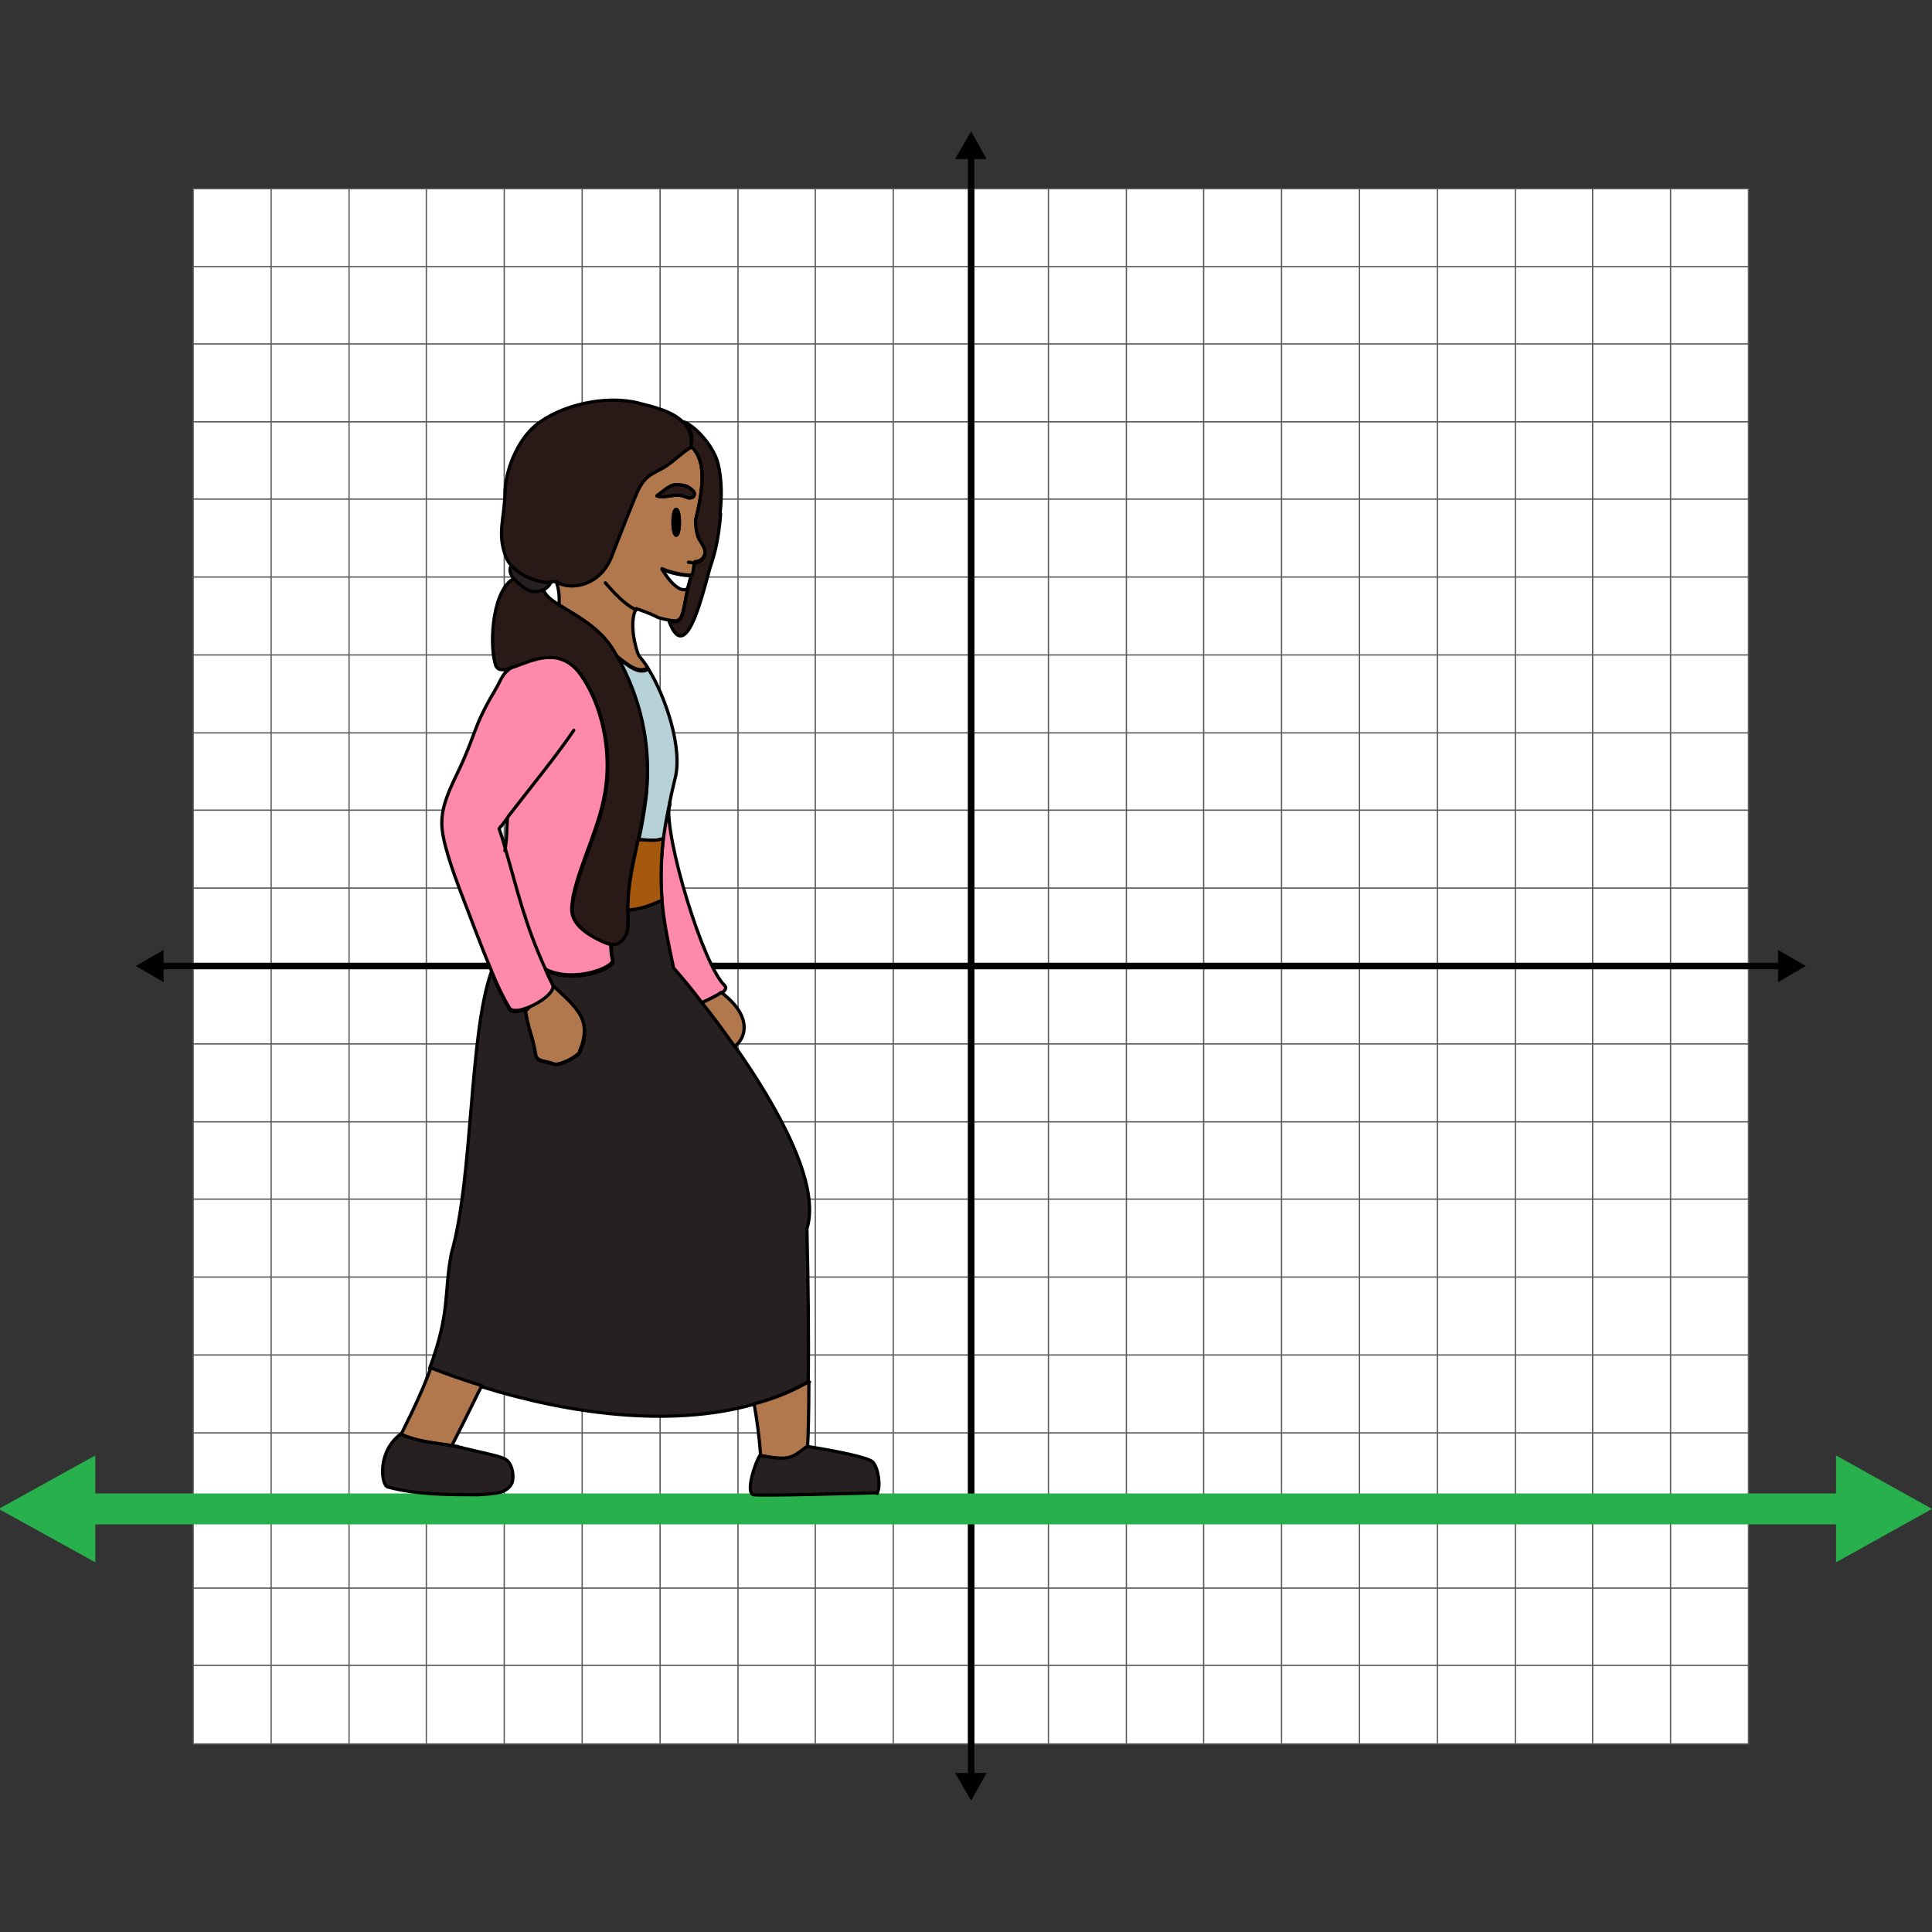 <?xml version="1.0" encoding="UTF-8"?><svg xmlns="http://www.w3.org/2000/svg" width="300" height="300" viewBox="0 0 300 300"><rect x="0" y="0" width="300" height="300" fill="#333333" stroke="none"/><defs><style>.cls-1{fill:#262120;}.cls-1,.cls-2,.cls-3,.cls-4,.cls-5,.cls-6,.cls-7,.cls-8,.cls-9{stroke-linecap:round;stroke-linejoin:round;stroke-width:.5px;}.cls-1,.cls-2,.cls-3,.cls-4,.cls-5,.cls-6,.cls-7,.cls-8,.cls-9,.cls-10{stroke:#000;}.cls-2{fill:#2a1a17;}.cls-11{stroke-width:.2px;}.cls-11,.cls-7,.cls-12{fill:#fff;}.cls-11,.cls-12{stroke:#58595b;}.cls-11,.cls-12,.cls-10{stroke-miterlimit:10;}.cls-3{fill:#a6580e;}.cls-4{fill:#b2784d;}.cls-5{fill:#b6d1d8;}.cls-6{fill:#ff89aa;}.cls-8,.cls-10{fill:none;}.cls-13,.cls-14{stroke-width:0px;}.cls-14{fill:#27b04b;}</style></defs><g id="Grid"><rect class="cls-11" x="30" y="29.3" width="241.5" height="241.5"/><line class="cls-11" x1="30" y1="258.6" x2="271.5" y2="258.6"/><line class="cls-11" x1="30" y1="246.6" x2="271.5" y2="246.6"/><line class="cls-11" x1="30" y1="234.5" x2="271.5" y2="234.5"/><line class="cls-11" x1="30" y1="222.5" x2="271.5" y2="222.5"/><line class="cls-11" x1="30" y1="210.4" x2="271.5" y2="210.4"/><line class="cls-11" x1="30" y1="198.3" x2="271.5" y2="198.3"/><line class="cls-11" x1="30" y1="186.2" x2="271.5" y2="186.2"/><line class="cls-11" x1="30" y1="174.2" x2="271.5" y2="174.2"/><line class="cls-11" x1="30" y1="162.1" x2="271.5" y2="162.1"/><line class="cls-12" x1="30" y1="150" x2="271.5" y2="150"/><line class="cls-11" x1="30" y1="137.9" x2="271.5" y2="137.9"/><line class="cls-11" x1="30" y1="125.8" x2="271.5" y2="125.8"/><line class="cls-11" x1="30" y1="113.8" x2="271.5" y2="113.8"/><line class="cls-11" x1="30" y1="101.7" x2="271.5" y2="101.7"/><line class="cls-11" x1="30" y1="89.6" x2="271.5" y2="89.6"/><line class="cls-11" x1="30" y1="77.5" x2="271.5" y2="77.5"/><line class="cls-11" x1="30" y1="65.5" x2="271.5" y2="65.5"/><line class="cls-11" x1="30" y1="53.4" x2="271.5" y2="53.4"/><line class="cls-11" x1="30" y1="41.4" x2="271.5" y2="41.4"/><line class="cls-11" x1="259.4" y1="29.3" x2="259.4" y2="270.7"/><line class="cls-11" x1="247.3" y1="29.3" x2="247.3" y2="270.7"/><line class="cls-11" x1="235.3" y1="29.3" x2="235.3" y2="270.7"/><line class="cls-11" x1="223.2" y1="29.3" x2="223.2" y2="270.7"/><line class="cls-11" x1="211.1" y1="29.3" x2="211.1" y2="270.7"/><line class="cls-11" x1="199" y1="29.3" x2="199" y2="270.7"/><line class="cls-11" x1="186.9" y1="29.3" x2="186.9" y2="270.7"/><line class="cls-11" x1="174.9" y1="29.3" x2="174.9" y2="270.7"/><line class="cls-11" x1="162.8" y1="29.3" x2="162.8" y2="270.7"/><line class="cls-12" x1="150.8" y1="29.3" x2="150.8" y2="270.7"/><line class="cls-11" x1="138.7" y1="29.3" x2="138.7" y2="270.7"/><line class="cls-11" x1="126.6" y1="29.3" x2="126.6" y2="270.7"/><line class="cls-11" x1="114.6" y1="29.3" x2="114.6" y2="270.7"/><line class="cls-11" x1="102.5" y1="29.3" x2="102.5" y2="270.7"/><line class="cls-11" x1="90.4" y1="29.3" x2="90.4" y2="270.7"/><line class="cls-11" x1="78.3" y1="29.3" x2="78.3" y2="270.7"/><line class="cls-11" x1="66.2" y1="29.3" x2="66.2" y2="270.7"/><line class="cls-11" x1="54.2" y1="29.3" x2="54.2" y2="270.7"/><line class="cls-11" x1="42.1" y1="29.3" x2="42.1" y2="270.7"/><line class="cls-10" x1="24.7" y1="150" x2="276.8" y2="150"/><polygon class="cls-13" points="25.4 152.5 21.1 150 25.4 147.5 25.4 152.5"/><polygon class="cls-13" points="276.1 152.5 280.4 150 276.1 147.5 276.1 152.5"/><line class="cls-10" x1="150.8" y1="23.9" x2="150.8" y2="276.1"/><polygon class="cls-13" points="148.3 24.7 150.8 20.4 153.2 24.7 148.3 24.7"/><polygon class="cls-13" points="148.3 275.3 150.8 279.6 153.2 275.3 148.3 275.3"/></g><g id="Lines"><polygon class="cls-14" points="300 234.3 285.1 226 285.1 231.9 14.8 231.9 14.8 226 -.2 234.3 14.8 242.6 14.8 236.7 285.1 236.7 285.1 242.6 300 234.3"/></g><g id="Latin"><path class="cls-1" d="M125.3,190.9c.2,8.3.3,17.1.2,23.8h-.2c-2.6,1.4-5.4,2.6-8.4,3.4-13,3.6-28.8,1.4-42.2-2.8-2.8-.8-5.4-1.8-8-2.8,3.3-8.9,2.2-11.8,3.4-17.9,3.4-11.9,2.7-33.8,6.2-43.7.9,2.3,1.9,4.3,2.8,5.8.2.3.5.4,1,.4s1.3-.2,2-.5l-.5.5c.6,3.5,1,3.3,1.6,6.8.2,1.1,1.7.9,2.8,1.4.8.3,3.8-1.2,4.1-2,1.9-4.7-.4-6.5-4.2-10.2-.4-.8-.8-1.6-1.1-2.4,4.4,2.2,10.6-.3,10.4-1.4-.3-1.4-.2-1.6-.3-2.7h0c.4,0,.8,0,1.1-.2.7-.3,1.2-1.1,1.4-1.9.2-.8.1-1.6.1-2.4,0-.3,0-.6,0-.9,2.1,0,3.5-.6,5.3-1.5.3,3.5,1,6.8,1.8,10.5h0c1.4,1.6,2.8,3.4,4.4,5.4,1.6,2.1,3.3,4.4,5,6.7,7.1,10.1,13.4,21.7,11.3,28.5Z"/><path class="cls-4" d="M90.1,163.2c-.3.8-3.2,2.3-4.1,2-1.1-.5-2.6-.3-2.8-1.4-.6-3.5-1-3.3-1.6-6.8l.5-.5,3.7-3.5c3.9,3.6,6.2,5.4,4.2,10.2Z"/><path class="cls-6" d="M94.8,146.6h0c-.7-.1-1.5-.5-2.2-.9-1.5-.8-3.2-1.9-3.7-3.6-.3-1,0-2,.1-3,1.3-5.8,4.4-11.2,5.1-17.2.7-5.7-.6-12.4-3.9-17.1-3.3-4.7-7.7-2.3-10.6-1.3-1.8,1.3-1.5,1.6-2.8,3.8-3.4,5.7-2.9,6.8-5.8,12.8-1.2,2.5-2.4,5-2.4,7.7s1.6,7.2,3.2,11.4c1.1,2.8,2.8,7.5,4.5,11.5.9,2.3,1.9,4.3,2.8,5.8.2.3.5.4,1,.4s1.3-.2,2-.5c2-.8,4.2-2.5,3.7-3.5-.4-.8-.8-1.6-1.1-2.4,4.4,2.2,10.6-.3,10.4-1.4-.3-1.4-.2-1.6-.3-2.7ZM78.5,131.9c-.3-1.1-.6-2.1-1-3.2.1-.2.3-.4.4-.5,0,0,0,0,0,0,.1-.1.3-.4.3-.4.2-.3.4-.5.6-.8h0c-.2,2.6,0,2.5-.4,5.1Z"/><path class="cls-8" d="M78.9,126.8c3.3-4.3,7.5-9.4,10.2-13.4"/><path class="cls-8" d="M78.5,131.9c1.8,6.1,2.9,11.4,6.3,18.8"/><path class="cls-5" d="M104.8,121c-.3,1.2-.6,2.5-.8,3.6h0c0,.1,0,.3,0,.4,0,0,0,0,0,0-.4,1.9-.7,3.6-.9,5.2-1.5.5-2.2.2-3.8.2h-.1c.4-1.9.8-4,1.1-6.4.9-8.7-1.2-15.8-4.4-21.9h0c1.8,1.4,3.3,2.7,4.8,1.8,2.6,4.2,5.4,12.3,4.1,17.1Z"/><path class="cls-8" d="M104,124.6c0,.1,0,.3,0,.4"/><path class="cls-4" d="M74.8,215.2c-.5.9-1.6,3.3-4.5,9v.3c-2.8-.5-5.3-.5-8-1.8,2.1-4.2,3.6-7.5,4.6-10.3,2.5,1,5.2,1.9,8,2.8Z"/><path class="cls-8" d="M72.6,225.1c-.3,0-.6-.2-.9-.2"/><path class="cls-4" d="M125.6,214.6c0,4.8-.1,8.5-.2,10-2.3,1.8-2.5,2.4-7.3,1.4-.2-3.1-.6-5.7-1-8,3-.8,5.8-1.9,8.4-3.4h.2Z"/><path class="cls-6" d="M112,154.1c-.8.6-2.2,1.2-3,1.6-1.5-2-3-3.8-4.4-5.4h0c-.8-3.7-1.5-7-1.8-10.4-.3-3-.2-6.1.2-9.6.2-1.6.5-3.3.9-5.2-.7,5,5.3,24.8,8.6,27.9.4.4.1.8-.4,1.2Z"/><path class="cls-4" d="M114,162.4c-1.7-2.4-3.3-4.6-5-6.7.8-.4,2.2-1,3-1.6,5.4,4.1,3.4,7.6,2,8.4Z"/><path class="cls-1" d="M79.5,230.2c-.2.7-.9,1.2-1.7,1.5-.8.2-2.8.4-3.6.4-4.7,0-9.5,0-14-1.2-1-.3-1.7-5.4,2-8.2,2.8,1.2,5.2,1.3,8,1.8.5,0,1,.2,1.5.3h0c1.9.5,5.6,1.2,6.6,1.7,1.2.5,1.6,2.6,1.2,3.8Z"/><path class="cls-8" d="M71.7,224.8c-.3,0-.5-.1-.7-.2"/><path class="cls-1" d="M136.2,231.8c-3.6.1-17.9.5-19.2.3-1.3-.3.3-5.1,1-6.1,4.8.9,5,.3,7.3-1.4,1.4.2,9.3,1.5,10.2,2.4.9.9,1.3,3.8.7,4.9Z"/><path class="cls-8" d="M107.7,87.4h0"/><path class="cls-4" d="M108.6,83.8q-.5-.9-.6-3c1.6-6.4,1.3-9.7-.7-11.5-1.2.8-2.4,2-3.9,3-1.9,1.2-3,1.2-4.2,3.5-.5.9-3.3,8.1-4.3,10.7-1.9,4.6-6.6,5.1-8.6,3.7.5,1.1.6,2.6.5,3.7h0c2.6,1.7,6.4,3.6,8.5,7.2.2.3.3.6.5.8h0c1.8,1.4,3.3,2.7,4.8,1.8-.5-.8-1-1.4-1.4-1.9-.5-1-1.6-5.2-.4-7.3,1,.4,1.9.6,3.4,1.4.7.2,1.2.3,1.7.4,2,.4,2-.1,2.9-5.1,0,.2-1.4,1.3-4-2.9,1.3.6,3.2,1,4.6,1,.3-.2.4-1.3.5-2.1.6,0,1.2-.3,1.5-1,.5-.9-.2-1.7-.7-2.6ZM105,83.1c-.3,0-.5-.9-.5-2s.2-2,.5-2,.5.9.5,2-.2,2-.5,2ZM107.5,77.2c-.5.4-1-.2-2-.3-1.3-.1-2.4.5-3.5.1,2-1.5,2.2-2,4.3-1.6,0,0,.2,0,.3.1h0s0,0,0,0c.4.2.7.4,1,.7.3.3.3.7,0,1Z"/><path class="cls-8" d="M94,90.5c2.4,2.8,3.7,3.7,4.8,4.2"/><path class="cls-2" d="M107.5,77.2c-.5.4-1-.2-2-.3-1.3-.1-2.4.5-3.5.1,2-1.5,2.2-2,4.3-1.6-.4,0,0,0,.3.1h0s0,0,0,0c.4.2.7.4,1,.7.3.3.3.7,0,1Z"/><path class="cls-8" d="M106.6,75.6s0,0,0,0"/><path class="cls-8" d="M106.9,87.3c.3,0,.6.1.8.1"/><path class="cls-9" d="M105.5,81.1c0,1.1-.2,2-.5,2s-.5-.9-.5-2,.2-2,.5-2,.5.9.5,2Z"/><path class="cls-7" d="M107.3,89.5l-.5,1.8c0,.2-1.4,1.3-4-2.9,1.3.6,3.2,1,4.6,1Z"/><path class="cls-2" d="M100.2,124c-.3,2.5-.7,4.5-1.1,6.4-.8,3.5-1.6,6.5-1.6,10.9,0,.3,0,.6,0,.9,0,.8,0,1.6-.1,2.4-.2.8-.7,1.5-1.4,1.9-.4.2-.8.2-1.1.1-.7,0-1.5-.5-2.2-.8-1.5-.8-3.2-1.9-3.7-3.6-.3-1,0-2,.1-3,1.3-5.8,4.4-11.2,5.1-17.2.7-5.7-.6-12.4-3.9-17.1-3.3-4.7-7.7-2.3-10.6-1.3-1.4.5-2.5.7-2.8-.5-1-3.6-.3-11.8,3-13.3.6.7,1.5,1.4,2.2,1.7.7.4,1.6.3,2.3,0h0c.2.9,1.1,1.6,2.5,2.5,2.6,1.6,6.4,3.5,8.5,7.2.2.3.3.6.5.8,3.3,6,5.4,13.2,4.4,21.9Z"/><path class="cls-3" d="M102.8,139.8c-1.9.8-3.3,1.4-5.3,1.5,0-4.4.9-7.4,1.6-10.9h.1c1.6,0,2.3.3,3.8-.2-.4,3.6-.4,6.7-.2,9.6Z"/><path class="cls-8" d="M97.5,141.3h0"/><path class="cls-1" d="M85.6,90.4c-.3.5-.7,1-1.3,1.2-.7.3-1.6.4-2.3,0-.7-.3-1.5-1-2.2-1.7-.6-.7-.8-1.5-.4-2.1h0c1.8,2,4.9,2.8,6.1,2.6Z"/><path class="cls-2" d="M107.4,69.2v.2c-1.4.8-2.5,2-4,3-1.9,1.2-3,1.2-4.2,3.5-.5.9-3.3,8.1-4.3,10.7-1.9,4.6-6.6,5.1-8.6,3.7h-.4c0,0-.2,0-.4.1h0c-1.2.2-4.3-.6-6.1-2.6-.4-.4-.7-.9-.9-1.5-1.3-3.4-.2-5.8-.1-9.5,0-3.7,1.9-8.3,4.7-10.7,4-3.3,11.1-4.8,16.1-3.5,2.4.6,5.3,1.3,6.9,3,.9.9,1.4,2.1,1.2,3.6Z"/><path class="cls-2" d="M111.9,79.8c-.2,2.6-.6,5.2-1.4,7.6-.9,2.4-3.7,16.8-6.6,9.1h0c2,.3,2-.2,2.9-5.2l.5-1.8c.3-.2.4-1.3.5-2.1.6,0,1.2-.3,1.5-1,.5-.9-.2-1.7-.7-2.6q-.5-.9-.6-3c1.6-6.4,1.3-9.7-.7-11.5v-.2c.4-1.5-.1-2.7-1.1-3.6,2,.8,4.7,4,5.3,6.5.6,2.5.6,5.2.3,7.8Z"/></g></svg>